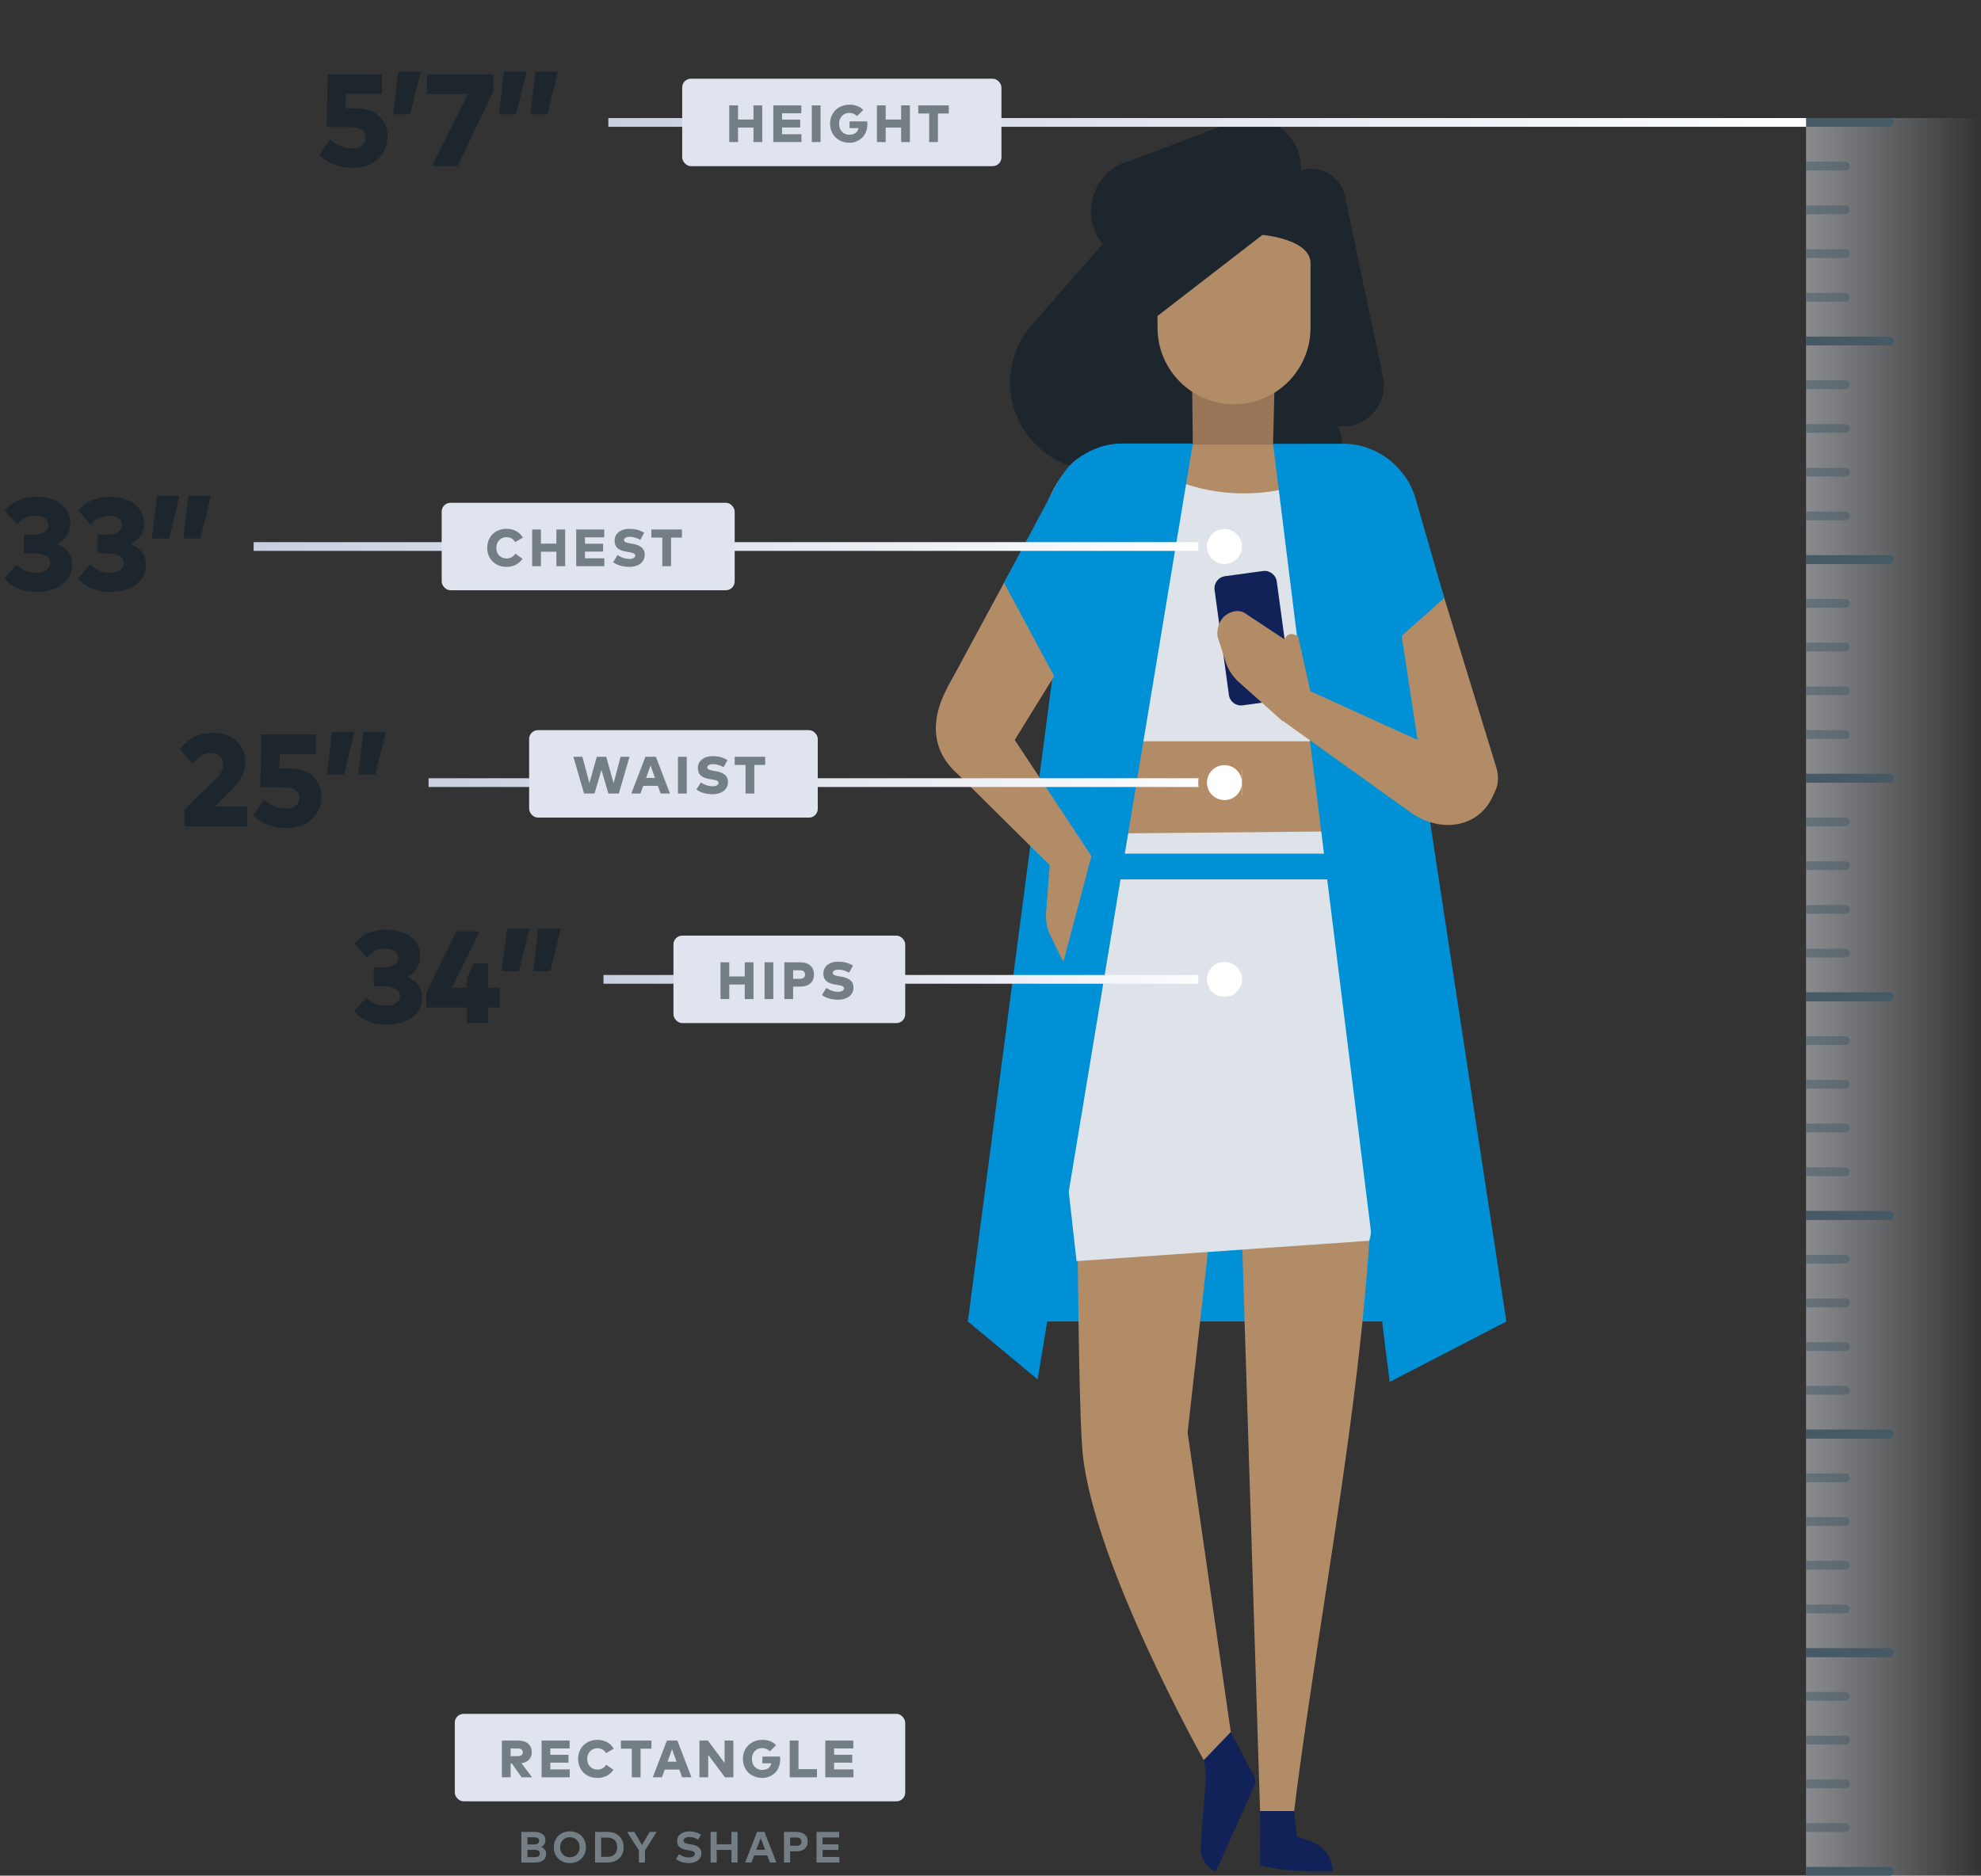 <svg width="453" height="429" viewBox="0 0 453 429" fill="none" xmlns="http://www.w3.org/2000/svg">
<rect x="0" y="0" width="453" height="429" fill="#333333" stroke="none"/>
<path fill-rule="evenodd" clip-rule="evenodd" d="M316.271 86.265L307.72 45.735C307.312 42.068 304.4 39.051 300.581 38.657C297.593 38.348 294.824 39.727 293.209 42.02C290.053 39.882 286.246 38.632 282.146 38.632C272.55 38.632 264.558 45.478 262.774 54.552L257.386 49.803L237.04 73.061L237.098 73.098C234.635 75.478 232.737 78.506 231.737 82.039C228.719 92.702 234.917 103.793 245.581 106.81C245.789 106.869 245.997 106.901 246.205 106.954L243.494 115.033L282.936 102.715C283.222 108.531 287.702 113.431 293.673 114.047C300.263 114.726 306.155 109.935 306.835 103.345C307.049 101.272 306.721 99.27 305.966 97.477C306.007 97.481 306.047 97.491 306.088 97.495C311.254 98.028 315.876 94.271 316.409 89.103C316.508 88.13 316.456 87.176 316.271 86.265Z" fill="#1D252D"/>
<path fill-rule="evenodd" clip-rule="evenodd" d="M332.088 302.25H221.323L246.182 112.852L323.789 115.702L332.088 302.25Z" fill="#0090D6"/>
<path fill-rule="evenodd" clip-rule="evenodd" d="M290.82 113.21L281.607 115.033L272.895 113.123L272.383 68.428L291.91 70.411L290.82 113.21Z" fill="#977556"/>
<path fill-rule="evenodd" clip-rule="evenodd" d="M282.189 92.466C272.527 92.466 264.696 84.634 264.696 74.972L264.611 61.199C264.611 51.538 299.682 50.503 299.682 60.164V74.972C299.682 84.634 291.85 92.466 282.189 92.466Z" fill="#B28B67"/>
<path fill-rule="evenodd" clip-rule="evenodd" d="M286.754 406.243C287.121 406.941 287.147 407.77 286.822 408.49L277.996 428.086C275.938 427.159 274.612 425.115 274.605 422.856C274.598 420.656 275.46 410.043 275.779 406.958C275.908 405.72 275.267 402.576 275.267 402.576L281.444 396.146L286.754 406.243Z" fill="#102257"/>
<path fill-rule="evenodd" clip-rule="evenodd" d="M288.141 414.225H295.936L296.531 419.98C296.78 420.134 300.415 421.203 301.835 422.258C303.681 423.628 304.779 425.787 304.779 428.086H300.209C298.212 428.086 293.933 427.766 291.971 427.398L288.149 426.681L288.141 414.225Z" fill="#102257"/>
<path fill-rule="evenodd" clip-rule="evenodd" d="M279.645 218.384C279.647 218.353 246.183 228.033 246.183 228.033C246.183 228.033 246.135 318.492 247.595 332.576C250.224 357.96 275.267 402.577 275.267 402.577L281.445 396.146L271.576 327.646L278.005 270.396L278.233 268.712C279.192 264.913 282.521 260.755 283.414 264.569L288.141 414.225H295.937C302.53 360.797 316.308 298.354 313.721 244.583L311.626 227.206L279.645 218.384Z" fill="#B28B67"/>
<path fill-rule="evenodd" clip-rule="evenodd" d="M311.369 190.106L313.256 240.731L247.782 229.971L252.307 186.46L248.649 142.361L237.273 130.124C237.344 111.712 244.794 101.661 258.907 101.715L306.241 101.69C320.353 101.744 326.697 116.55 326.627 134.962L312.052 140.498L311.369 190.106Z" fill="#B28B67"/>
<path fill-rule="evenodd" clip-rule="evenodd" d="M330.423 188.287L305.127 122.483L323.789 115.702L342.061 175.197C345.403 185.207 330.423 188.287 330.423 188.287Z" fill="#B28B67"/>
<path fill-rule="evenodd" clip-rule="evenodd" d="M227.421 174.441L227.5 176.59L257.305 128.351L239.883 114.278L216.705 157.154C214.517 167.478 217.84 172.41 227.421 174.441Z" fill="#B28B67"/>
<path fill-rule="evenodd" clip-rule="evenodd" d="M239.2 208.914C239.108 210.523 239.385 212.131 240.014 213.615L242.771 219.271C243.14 220.14 245.138 221.959 247.302 221.825C249.913 221.662 251.19 219.884 251.27 218.518L250.553 209.426C252.449 210.332 253.363 208.292 253.153 207.606L249.56 195.865L240.234 195.251L239.2 208.914Z" fill="#B28B67"/>
<path fill-rule="evenodd" clip-rule="evenodd" d="M220.407 151.615L249.692 195.967L242.07 199.909L219.026 177.067C212.227 171.106 211.984 162.266 220.407 151.615Z" fill="#B28B67"/>
<path fill-rule="evenodd" clip-rule="evenodd" d="M275.5 61.395C273.372 61.079 271.28 61.284 269.182 61.751C267.982 62.017 268.187 63.499 269.403 63.312C271.628 62.969 273.505 63.135 275.474 63.427C276.691 63.607 276.706 61.574 275.5 61.395Z" fill="#102257"/>
<path fill-rule="evenodd" clip-rule="evenodd" d="M250.851 169.553H311.6L312 140.511L326.575 134.975C326.644 116.562 320.3 101.757 306.187 101.703L281.838 106.328L258.854 101.727C244.742 101.674 237.292 111.724 237.221 130.137L248.597 142.373L250.851 169.553Z" fill="#DDE3E9"/>
<path fill-rule="evenodd" clip-rule="evenodd" d="M313.133 283.785L246.183 288.444L242.673 257.266C241.687 238.666 243.283 219.465 247.841 202.66L251.871 190.651L311.369 190.106C319.472 218.806 320.479 249.047 314.308 278.224L313.133 283.785Z" fill="#DDE3E9"/>
<path fill-rule="evenodd" clip-rule="evenodd" d="M256.206 101.833C263.381 108.628 273.391 112.853 284.474 112.853C295.117 112.853 304.769 108.955 311.873 102.628C310.143 102.028 308.258 101.698 306.201 101.691L258.868 101.715C257.952 101.711 257.065 101.752 256.206 101.833Z" fill="#B28B67"/>
<path fill-rule="evenodd" clip-rule="evenodd" d="M237.274 315.491L221.323 302.251L243.194 219.901L249.56 195.865L241.168 154.846L229.599 133.301L239.734 114.278C241.107 111.519 243.212 107.257 246.227 105.032C249.098 102.915 252.654 101.45 256.412 101.45H259.349H272.761L237.274 315.491Z" fill="#0090D6"/>
<path fill-rule="evenodd" clip-rule="evenodd" d="M292.838 160.145L284.157 161.328C282.628 161.536 281.219 160.465 281.011 158.936L277.741 134.934C277.533 133.406 278.605 131.996 280.133 131.788L288.814 130.606C290.344 130.398 291.752 131.468 291.96 132.998L295.23 156.999C295.439 158.528 294.368 159.937 292.838 160.145Z" fill="#102257"/>
<path fill-rule="evenodd" clip-rule="evenodd" d="M317.775 316.083L344.461 302.25L320.521 145.434L330.258 136.764L323.774 114.278C321.734 106.844 314.86 101.494 307.153 101.494H304.215L291.117 101.513L317.775 316.083Z" fill="#0090D6"/>
<path fill-rule="evenodd" clip-rule="evenodd" d="M283.12 155.854C281.938 154.76 281.024 153.406 280.447 151.902L278.515 145.914C278.177 145.032 278.357 142.336 280.009 140.933C282.004 139.24 284.156 139.636 285.162 140.566L293.752 146.246C294.491 144.278 296.563 145.115 296.888 145.755L299.632 158.079L293.336 164.985L283.12 155.854Z" fill="#B28B67"/>
<path fill-rule="evenodd" clip-rule="evenodd" d="M342.485 177.136L338.179 175.622L299.632 158.079L293.065 164.674L322.908 186.059C331.716 191.879 341.954 187.681 342.485 177.136Z" fill="#B28B67"/>
<path fill-rule="evenodd" clip-rule="evenodd" d="M297.551 38.023C297.224 31.618 291.767 26.689 285.362 27.016C283.554 27.107 281.871 27.62 280.383 28.436C280.379 28.429 258.824 36.648 258.824 36.648C257.7 36.901 256.64 37.31 255.664 37.853C251.781 40.014 249.251 44.225 249.491 48.946C249.632 51.744 250.731 54.262 252.442 56.218L238.985 73.517L257.101 78.135L289.09 53.415L281.602 52.669L287.741 50.088C293.552 49.19 297.855 44.023 297.551 38.023Z" fill="#1D252D"/>
<path fill-rule="evenodd" clip-rule="evenodd" d="M250.747 201.136H311.873V195.251H250.747V201.136Z" fill="#0090D6"/>
<rect x="104" y="392" width="103" height="20" rx="2" fill="#E0E4EE"/>
<path d="M118.416 398.1C119.444 398.1 120.23 398.338 120.774 398.814C121.322 399.29 121.596 399.948 121.596 400.788C121.596 401.456 121.392 402.012 120.984 402.456C120.576 402.896 119.998 403.176 119.25 403.296L121.662 406.5H119.274L117.06 403.356H116.766V406.5H114.762V398.1H118.416ZM116.766 399.918V401.67H118.392C118.764 401.67 119.05 401.596 119.25 401.448C119.454 401.3 119.556 401.08 119.556 400.788C119.556 400.496 119.454 400.278 119.25 400.134C119.046 399.99 118.76 399.918 118.392 399.918H116.766ZM130.28 406.5H123.848V398.1H130.256V399.906H125.852V401.358H129.998V403.158H125.852V404.694H130.28V406.5ZM136.621 397.944C137.429 397.944 138.163 398.122 138.823 398.478C139.483 398.834 139.993 399.33 140.353 399.966L138.595 400.974C138.143 400.234 137.477 399.864 136.597 399.864C135.929 399.864 135.377 400.092 134.941 400.548C134.505 401 134.287 401.584 134.287 402.3C134.287 403.052 134.509 403.646 134.953 404.082C135.401 404.518 135.951 404.736 136.603 404.736C137.463 404.736 138.139 404.368 138.631 403.632L140.275 404.796C139.887 405.38 139.377 405.836 138.745 406.164C138.117 406.492 137.409 406.656 136.621 406.656C135.981 406.656 135.387 406.548 134.839 406.332C134.291 406.116 133.823 405.818 133.435 405.438C133.051 405.054 132.749 404.592 132.529 404.052C132.309 403.512 132.199 402.928 132.199 402.3C132.199 401.672 132.309 401.088 132.529 400.548C132.749 400.008 133.051 399.548 133.435 399.168C133.823 398.784 134.291 398.484 134.839 398.268C135.387 398.052 135.981 397.944 136.621 397.944ZM148.96 399.96H146.476V406.5H144.472V399.96H141.982V398.1H148.96V399.96ZM158.117 406.5H155.981L155.345 404.736H152.009L151.373 406.5H149.279L152.501 398.1H154.895L158.117 406.5ZM152.657 402.924H154.697L153.677 400.092L152.657 402.924ZM167.704 406.5H165.778L161.95 401.376V406.5H159.946V398.1H161.866L165.694 403.224V398.1H167.704V406.5ZM174.349 397.944C175.653 397.944 176.695 398.35 177.475 399.162L176.047 400.566C175.587 400.074 174.989 399.828 174.253 399.828C173.577 399.828 173.023 400.058 172.591 400.518C172.159 400.978 171.943 401.572 171.943 402.3C171.943 403.076 172.165 403.69 172.609 404.142C173.057 404.594 173.607 404.82 174.259 404.82C175.439 404.82 176.147 404.314 176.383 403.302H174.337V401.754H178.369C178.397 401.962 178.411 402.172 178.411 402.384C178.411 403.036 178.299 403.634 178.075 404.178C177.855 404.722 177.557 405.172 177.181 405.528C176.805 405.884 176.371 406.16 175.879 406.356C175.391 406.552 174.875 406.65 174.331 406.65C173.711 406.65 173.127 406.546 172.579 406.338C172.035 406.126 171.563 405.834 171.163 405.462C170.767 405.086 170.453 404.626 170.221 404.082C169.993 403.534 169.879 402.94 169.879 402.3C169.879 401.46 170.069 400.71 170.449 400.05C170.829 399.386 171.359 398.87 172.039 398.502C172.719 398.13 173.489 397.944 174.349 397.944ZM186.818 406.5H180.59V398.1H182.594V404.64H186.818V406.5ZM195.159 406.5H188.727V398.1H195.135V399.906H190.731V401.358H194.877V403.158H190.731V404.694H195.159V406.5Z" fill="#737E85"/>
<path d="M122.075 419C122.915 419 123.567 419.162 124.03 419.485C124.497 419.805 124.73 420.29 124.73 420.94C124.73 421.283 124.635 421.59 124.445 421.86C124.255 422.13 124.012 422.318 123.715 422.425C124.048 422.538 124.325 422.737 124.545 423.02C124.768 423.303 124.88 423.628 124.88 423.995C124.88 424.658 124.653 425.158 124.2 425.495C123.747 425.832 123.095 426 122.245 426H119.215V419H122.075ZM120.61 423.09V424.77L122.175 424.775C122.592 424.775 122.905 424.713 123.115 424.59C123.325 424.463 123.43 424.242 123.43 423.925C123.43 423.612 123.325 423.395 123.115 423.275C122.905 423.152 122.592 423.09 122.175 423.09H120.61ZM120.61 420.23V421.865H122.04C122.433 421.865 122.737 421.807 122.95 421.69C123.167 421.57 123.275 421.353 123.275 421.04C123.275 420.883 123.243 420.75 123.18 420.64C123.12 420.53 123.03 420.447 122.91 420.39C122.793 420.33 122.665 420.288 122.525 420.265C122.385 420.242 122.222 420.23 122.035 420.23H120.61ZM130.312 418.87C131.019 418.87 131.652 419.027 132.212 419.34C132.775 419.65 133.212 420.082 133.522 420.635C133.835 421.188 133.992 421.81 133.992 422.5C133.992 423.19 133.835 423.812 133.522 424.365C133.212 424.918 132.775 425.352 132.212 425.665C131.652 425.975 131.019 426.13 130.312 426.13C129.779 426.13 129.284 426.038 128.827 425.855C128.37 425.672 127.982 425.422 127.662 425.105C127.342 424.785 127.09 424.4 126.907 423.95C126.727 423.5 126.637 423.017 126.637 422.5C126.637 421.983 126.727 421.5 126.907 421.05C127.09 420.6 127.342 420.217 127.662 419.9C127.982 419.58 128.37 419.328 128.827 419.145C129.284 418.962 129.779 418.87 130.312 418.87ZM130.312 420.21C129.665 420.21 129.134 420.423 128.717 420.85C128.3 421.273 128.092 421.823 128.092 422.5C128.092 423.177 128.3 423.728 128.717 424.155C129.134 424.578 129.665 424.79 130.312 424.79C130.962 424.79 131.494 424.578 131.907 424.155C132.324 423.728 132.532 423.177 132.532 422.5C132.532 421.823 132.324 421.273 131.907 420.85C131.494 420.423 130.962 420.21 130.312 420.21ZM138.962 419C140.055 419 140.934 419.32 141.597 419.96C142.264 420.6 142.597 421.447 142.597 422.5C142.597 423.553 142.264 424.4 141.597 425.04C140.934 425.68 140.055 426 138.962 426H136.077V419H138.962ZM137.472 420.305V424.695H138.947C139.66 424.695 140.204 424.495 140.577 424.095C140.95 423.692 141.137 423.16 141.137 422.5C141.137 421.833 140.95 421.302 140.577 420.905C140.204 420.505 139.66 420.305 138.947 420.305H137.472ZM147.491 423.24V426H146.096V423.235L143.401 419H145.041L146.801 421.97L148.561 419H150.151L147.491 423.24ZM159.645 420.765C158.999 420.368 158.337 420.17 157.66 420.17C157.264 420.17 156.94 420.245 156.69 420.395C156.444 420.545 156.32 420.75 156.32 421.01C156.32 421.133 156.354 421.24 156.42 421.33C156.487 421.42 156.59 421.497 156.73 421.56C156.874 421.62 157.022 421.67 157.175 421.71C157.332 421.747 157.529 421.783 157.765 421.82L158.16 421.885C159.647 422.122 160.39 422.775 160.39 423.845C160.39 424.218 160.312 424.553 160.155 424.85C159.999 425.143 159.787 425.382 159.52 425.565C159.254 425.748 158.95 425.888 158.61 425.985C158.27 426.078 157.909 426.125 157.525 426.125C156.975 426.125 156.437 426.047 155.91 425.89C155.387 425.73 154.942 425.503 154.575 425.21L155.3 424.085C155.577 424.302 155.91 424.482 156.3 424.625C156.694 424.768 157.104 424.84 157.53 424.84C157.934 424.84 158.264 424.765 158.52 424.615C158.777 424.465 158.905 424.258 158.905 423.995C158.905 423.765 158.789 423.593 158.555 423.48C158.325 423.363 157.947 423.262 157.42 423.175L156.975 423.105C156.652 423.052 156.365 422.978 156.115 422.885C155.869 422.788 155.647 422.663 155.45 422.51C155.254 422.353 155.102 422.157 154.995 421.92C154.892 421.683 154.84 421.41 154.84 421.1C154.84 420.747 154.915 420.427 155.065 420.14C155.215 419.853 155.419 419.62 155.675 419.44C155.935 419.26 156.232 419.122 156.565 419.025C156.899 418.928 157.254 418.88 157.63 418.88C158.124 418.88 158.582 418.94 159.005 419.06C159.432 419.177 159.865 419.365 160.305 419.625L159.645 420.765ZM163.891 421.82H167.261V419H168.656V426H167.261V423.12H163.891V426H162.496V419H163.891V421.82ZM177.543 426H176.053L175.443 424.37H172.458L171.848 426H170.393L173.118 419H174.818L177.543 426ZM172.938 423.085H174.963L173.953 420.38L172.938 423.085ZM180.675 423.44V426H179.28V419H182.135C182.958 419 183.59 419.198 184.03 419.595C184.473 419.992 184.695 420.535 184.695 421.225C184.695 421.908 184.473 422.448 184.03 422.845C183.59 423.242 182.962 423.44 182.145 423.44H180.675ZM180.675 420.285V422.165H182.11C182.88 422.165 183.265 421.852 183.265 421.225C183.265 420.598 182.88 420.285 182.11 420.285H180.675ZM191.945 426H186.715V419H191.905V420.28H188.11V421.83H191.73V423.11H188.11V424.72H191.945V426Z" fill="#737E85"/>
<path d="M414.219 28H139.109" stroke="url(#paint0_linear)" stroke-width="2"/>
<rect x="156" y="18" width="73" height="20" rx="2" fill="#E0E4EE"/>
<path d="M168.766 27.334H172.3V24.1H174.304V32.5H172.3V29.188H168.766V32.5H166.762V24.1H168.766V27.334ZM183.264 32.5H176.832V24.1H183.24V25.906H178.836V27.358H182.982V29.158H178.836V30.694H183.264V32.5ZM187.641 32.5H185.637V24.1H187.641V32.5ZM194.286 23.944C195.59 23.944 196.632 24.35 197.412 25.162L195.984 26.566C195.524 26.074 194.926 25.828 194.19 25.828C193.514 25.828 192.96 26.058 192.528 26.518C192.096 26.978 191.88 27.572 191.88 28.3C191.88 29.076 192.102 29.69 192.546 30.142C192.994 30.594 193.544 30.82 194.196 30.82C195.376 30.82 196.084 30.314 196.32 29.302H194.274V27.754H198.306C198.334 27.962 198.348 28.172 198.348 28.384C198.348 29.036 198.236 29.634 198.012 30.178C197.792 30.722 197.494 31.172 197.118 31.528C196.742 31.884 196.308 32.16 195.816 32.356C195.328 32.552 194.812 32.65 194.268 32.65C193.648 32.65 193.064 32.546 192.516 32.338C191.972 32.126 191.5 31.834 191.1 31.462C190.704 31.086 190.39 30.626 190.158 30.082C189.93 29.534 189.816 28.94 189.816 28.3C189.816 27.46 190.006 26.71 190.386 26.05C190.766 25.386 191.296 24.87 191.976 24.502C192.656 24.13 193.426 23.944 194.286 23.944ZM202.532 27.334H206.066V24.1H208.07V32.5H206.066V29.188H202.532V32.5H200.528V24.1H202.532V27.334ZM216.964 25.96H214.48V32.5H212.476V25.96H209.986V24.1H216.964V25.96Z" fill="#737E85"/>
<path d="M87.345 21.47H79.125L79.035 24.77H81.105C83.485 24.77 85.33 25.35 86.64 26.51C87.95 27.66 88.605 29.19 88.605 31.1C88.605 33.32 87.855 35.09 86.355 36.41C84.865 37.73 82.955 38.39 80.625 38.39C79.075 38.39 77.64 38.125 76.32 37.595C75 37.065 73.905 36.355 73.035 35.465L75.45 31.895C76.03 32.445 76.795 32.925 77.745 33.335C78.695 33.745 79.645 33.95 80.595 33.95C81.555 33.95 82.29 33.725 82.8 33.275C83.31 32.825 83.565 32.21 83.565 31.43C83.565 29.85 82.33 29.06 79.86 29.06H74.67L74.94 17H87.345V21.47ZM96.198 16.4L93.798 26.15H89.883L91.068 16.4H96.198ZM112.855 20.81L104.575 38H98.785L107.065 21.515H97.66V17H112.855V20.81ZM127.573 16.4L125.173 26.15H121.258L122.443 16.4H127.573ZM120.403 16.4L118.003 26.15H114.088L115.273 16.4H120.403Z" fill="#1D252D"/>
<path opacity="0.5" fill-rule="evenodd" clip-rule="evenodd" d="M413 27H453V429H413V27Z" fill="url(#paint1_linear)"/>
<path d="M413 427H432C432.552 427 433 427.448 433 428C433 428.552 432.552 429 432 429H413V427Z" fill="#455A64"/>
<path opacity="0.5" d="M413 417H422C422.552 417 423 417.448 423 418C423 418.552 422.552 419 422 419H413V417Z" fill="#455A64"/>
<path opacity="0.5" d="M413 407H422C422.552 407 423 407.448 423 408C423 408.552 422.552 409 422 409H413V407Z" fill="#455A64"/>
<path opacity="0.5" d="M413 397H422C422.552 397 423 397.448 423 398C423 398.552 422.552 399 422 399H413V397Z" fill="#455A64"/>
<path opacity="0.5" d="M413 387H422C422.552 387 423 387.448 423 388C423 388.552 422.552 389 422 389H413V387Z" fill="#455A64"/>
<path d="M413 377H432C432.552 377 433 377.448 433 378C433 378.552 432.552 379 432 379H413V377Z" fill="#455A64"/>
<path d="M413 377H432C432.552 377 433 377.448 433 378C433 378.552 432.552 379 432 379H413V377Z" fill="#455A64"/>
<path opacity="0.5" d="M413 367H422C422.552 367 423 367.448 423 368C423 368.552 422.552 369 422 369H413V367Z" fill="#455A64"/>
<path opacity="0.5" d="M413 357H422C422.552 357 423 357.448 423 358C423 358.552 422.552 359 422 359H413V357Z" fill="#455A64"/>
<path opacity="0.5" d="M413 347H422C422.552 347 423 347.448 423 348C423 348.552 422.552 349 422 349H413V347Z" fill="#455A64"/>
<path opacity="0.5" d="M413 337H422C422.552 337 423 337.448 423 338C423 338.552 422.552 339 422 339H413V337Z" fill="#455A64"/>
<path d="M413 327H432C432.552 327 433 327.448 433 328C433 328.552 432.552 329 432 329H413V327Z" fill="#455A64"/>
<path d="M413 327H432C432.552 327 433 327.448 433 328C433 328.552 432.552 329 432 329H413V327Z" fill="#455A64"/>
<path opacity="0.5" d="M413 317H422C422.552 317 423 317.448 423 318C423 318.552 422.552 319 422 319H413V317Z" fill="#455A64"/>
<path opacity="0.5" d="M413 307H422C422.552 307 423 307.448 423 308C423 308.552 422.552 309 422 309H413V307Z" fill="#455A64"/>
<path opacity="0.5" d="M413 297H422C422.552 297 423 297.448 423 298C423 298.552 422.552 299 422 299H413V297Z" fill="#455A64"/>
<path opacity="0.5" d="M413 287H422C422.552 287 423 287.448 423 288C423 288.552 422.552 289 422 289H413V287Z" fill="#455A64"/>
<path d="M413 277H432C432.552 277 433 277.448 433 278C433 278.552 432.552 279 432 279H413V277Z" fill="#455A64"/>
<path d="M413 277H432C432.552 277 433 277.448 433 278C433 278.552 432.552 279 432 279H413V277Z" fill="#455A64"/>
<path opacity="0.5" d="M413 267H422C422.552 267 423 267.448 423 268C423 268.552 422.552 269 422 269H413V267Z" fill="#455A64"/>
<path opacity="0.5" d="M413 257H422C422.552 257 423 257.448 423 258C423 258.552 422.552 259 422 259H413V257Z" fill="#455A64"/>
<path opacity="0.5" d="M413 247H422C422.552 247 423 247.448 423 248C423 248.552 422.552 249 422 249H413V247Z" fill="#455A64"/>
<path opacity="0.5" d="M413 237H422C422.552 237 423 237.448 423 238C423 238.552 422.552 239 422 239H413V237Z" fill="#455A64"/>
<path d="M413 227H432C432.552 227 433 227.448 433 228C433 228.552 432.552 229 432 229H413V227Z" fill="#455A64"/>
<path d="M413 227H432C432.552 227 433 227.448 433 228C433 228.552 432.552 229 432 229H413V227Z" fill="#455A64"/>
<path opacity="0.5" d="M413 217H422C422.552 217 423 217.448 423 218C423 218.552 422.552 219 422 219H413V217Z" fill="#455A64"/>
<path opacity="0.5" d="M413 207H422C422.552 207 423 207.448 423 208C423 208.552 422.552 209 422 209H413V207Z" fill="#455A64"/>
<path opacity="0.5" d="M413 197H422C422.552 197 423 197.448 423 198C423 198.552 422.552 199 422 199H413V197Z" fill="#455A64"/>
<path opacity="0.5" d="M413 187H422C422.552 187 423 187.448 423 188C423 188.552 422.552 189 422 189H413V187Z" fill="#455A64"/>
<path d="M413 177H432C432.552 177 433 177.448 433 178C433 178.552 432.552 179 432 179H413V177Z" fill="#455A64"/>
<path d="M413 177H432C432.552 177 433 177.448 433 178C433 178.552 432.552 179 432 179H413V177Z" fill="#455A64"/>
<path opacity="0.5" d="M413 167H422C422.552 167 423 167.448 423 168C423 168.552 422.552 169 422 169H413V167Z" fill="#455A64"/>
<path opacity="0.5" d="M413 157H422C422.552 157 423 157.448 423 158C423 158.552 422.552 159 422 159H413V157Z" fill="#455A64"/>
<path opacity="0.5" d="M413 147H422C422.552 147 423 147.448 423 148C423 148.552 422.552 149 422 149H413V147Z" fill="#455A64"/>
<path opacity="0.5" d="M413 137H422C422.552 137 423 137.448 423 138C423 138.552 422.552 139 422 139H413V137Z" fill="#455A64"/>
<path d="M413 127H432C432.552 127 433 127.448 433 128C433 128.552 432.552 129 432 129H413V127Z" fill="#455A64"/>
<path d="M413 127H432C432.552 127 433 127.448 433 128C433 128.552 432.552 129 432 129H413V127Z" fill="#455A64"/>
<path opacity="0.5" d="M413 117H422C422.552 117 423 117.448 423 118C423 118.552 422.552 119 422 119H413V117Z" fill="#455A64"/>
<path opacity="0.5" d="M413 107H422C422.552 107 423 107.448 423 108C423 108.552 422.552 109 422 109H413V107Z" fill="#455A64"/>
<path opacity="0.5" d="M413 97H422C422.552 97 423 97.448 423 98C423 98.552 422.552 99 422 99H413V97Z" fill="#455A64"/>
<path opacity="0.5" d="M413 87H422C422.552 87 423 87.448 423 88C423 88.552 422.552 89 422 89H413V87Z" fill="#455A64"/>
<path d="M413 77H432C432.552 77 433 77.448 433 78C433 78.552 432.552 79 432 79H413V77Z" fill="#455A64"/>
<path d="M413 77H432C432.552 77 433 77.448 433 78C433 78.552 432.552 79 432 79H413V77Z" fill="#455A64"/>
<path opacity="0.5" d="M413 67H422C422.552 67 423 67.448 423 68C423 68.552 422.552 69 422 69H413V67Z" fill="#455A64"/>
<path opacity="0.5" d="M413 57H422C422.552 57 423 57.448 423 58C423 58.552 422.552 59 422 59H413V57Z" fill="#455A64"/>
<path opacity="0.5" d="M413 47H422C422.552 47 423 47.448 423 48C423 48.552 422.552 49 422 49H413V47Z" fill="#455A64"/>
<path opacity="0.5" d="M413 37H422C422.552 37 423 37.448 423 38C423 38.552 422.552 39 422 39H413V37Z" fill="#455A64"/>
<path d="M413 27H432C432.552 27 433 27.448 433 28C433 28.552 432.552 29 432 29H413V27Z" fill="#455A64"/>
<g clip-path="url(#clip0)">
<path d="M88.325 212.625C90.615 212.625 92.48 213.18 93.92 214.29C95.36 215.4 96.08 216.865 96.08 218.685C96.08 219.775 95.815 220.725 95.285 221.535C94.765 222.335 94.015 222.965 93.035 223.425C94.155 223.885 95.015 224.52 95.615 225.33C96.215 226.13 96.515 227.08 96.515 228.18C96.515 229 96.365 229.755 96.065 230.445C95.775 231.125 95.375 231.705 94.865 232.185C94.365 232.665 93.77 233.07 93.08 233.4C92.39 233.73 91.655 233.975 90.875 234.135C90.095 234.295 89.285 234.375 88.445 234.375C85.195 234.375 82.71 233.35 80.99 231.3L83.765 228.135C84.995 229.395 86.475 230.025 88.205 230.025C89.155 230.025 89.935 229.835 90.545 229.455C91.155 229.065 91.46 228.505 91.46 227.775C91.46 227.065 91.11 226.515 90.41 226.125C89.72 225.735 88.855 225.54 87.815 225.54H85.445V221.265H87.845C88.785 221.265 89.555 221.075 90.155 220.695C90.765 220.315 91.07 219.78 91.07 219.09C91.07 218.42 90.795 217.9 90.245 217.53C89.705 217.16 88.995 216.975 88.115 216.975C86.355 216.975 84.94 217.64 83.87 218.97L81.08 215.805C82.87 213.685 85.285 212.625 88.325 212.625ZM111.623 225.9H114.263V230.415H111.623V234H106.763V230.415H97.508V227.01L104.363 213.015H109.703L103.313 225.9H106.763V223.74L108.383 220.38H111.623V225.9ZM128.232 212.4L125.832 222.15H121.917L123.102 212.4H128.232ZM121.062 212.4L118.662 222.15H114.747L115.932 212.4H121.062Z" fill="#1D252D"/>
<path d="M280.219 224H138" stroke="url(#paint2_linear)" stroke-width="2"/>
<rect x="154" y="214" width="53" height="20" rx="2" fill="#E0E4EE"/>
<path d="M166.766 223.334H170.3V220.1H172.304V228.5H170.3V225.188H166.766V228.5H164.762V220.1H166.766V223.334ZM176.836 228.5H174.832V220.1H176.836V228.5ZM181.364 225.662V228.5H179.36V220.1H182.96C183.98 220.1 184.764 220.352 185.312 220.856C185.86 221.36 186.134 222.042 186.134 222.902C186.134 223.746 185.86 224.418 185.312 224.918C184.764 225.414 183.986 225.662 182.978 225.662H181.364ZM181.364 221.918V223.874H182.93C183.298 223.874 183.584 223.792 183.788 223.628C183.992 223.46 184.094 223.218 184.094 222.902C184.094 222.582 183.992 222.338 183.788 222.17C183.584 222.002 183.298 221.918 182.93 221.918H181.364ZM194.162 222.482C193.354 222.01 192.552 221.774 191.756 221.774C191.36 221.774 191.04 221.84 190.796 221.972C190.556 222.104 190.436 222.29 190.436 222.53C190.436 222.614 190.454 222.69 190.49 222.758C190.526 222.826 190.59 222.888 190.682 222.944C190.778 222.996 190.862 223.04 190.934 223.076C191.01 223.108 191.134 223.144 191.306 223.184C191.482 223.22 191.614 223.246 191.702 223.262C191.79 223.278 191.944 223.306 192.164 223.346L192.512 223.406C193.36 223.554 194.014 223.828 194.474 224.228C194.938 224.628 195.17 225.16 195.17 225.824C195.17 226.212 195.104 226.566 194.972 226.886C194.844 227.202 194.67 227.468 194.45 227.684C194.23 227.9 193.968 228.082 193.664 228.23C193.364 228.378 193.044 228.486 192.704 228.554C192.368 228.622 192.016 228.656 191.648 228.656C190.936 228.656 190.254 228.564 189.602 228.38C188.954 228.196 188.404 227.932 187.952 227.588L188.954 225.956C189.822 226.544 190.726 226.838 191.666 226.838C192.058 226.838 192.378 226.772 192.626 226.64C192.874 226.504 192.998 226.31 192.998 226.058C192.998 225.958 192.974 225.87 192.926 225.794C192.878 225.718 192.814 225.654 192.734 225.602C192.654 225.55 192.538 225.502 192.386 225.458C192.238 225.414 192.088 225.378 191.936 225.35C191.784 225.318 191.584 225.282 191.336 225.242L190.916 225.176C190.032 225.036 189.368 224.76 188.924 224.348C188.48 223.932 188.266 223.354 188.282 222.614C188.298 221.806 188.618 221.16 189.242 220.676C189.866 220.192 190.674 219.95 191.666 219.95C192.274 219.95 192.838 220.014 193.358 220.142C193.882 220.27 194.448 220.502 195.056 220.838L194.162 222.482Z" fill="#737E85"/>
<path d="M280 229C282.761 229 285 226.761 285 224C285 221.239 282.761 219 280 219C277.239 219 275 221.239 275 224C275 226.761 277.239 229 280 229Z" fill="white" stroke="#DDE3E9" stroke-width="2"/>
</g>
<g clip-path="url(#clip1)">
<path d="M8.325 113.625C10.615 113.625 12.48 114.18 13.92 115.29C15.36 116.4 16.08 117.865 16.08 119.685C16.08 120.775 15.815 121.725 15.285 122.535C14.765 123.335 14.015 123.965 13.035 124.425C14.155 124.885 15.015 125.52 15.615 126.33C16.215 127.13 16.515 128.08 16.515 129.18C16.515 130 16.365 130.755 16.065 131.445C15.775 132.125 15.375 132.705 14.865 133.185C14.365 133.665 13.77 134.07 13.08 134.4C12.39 134.73 11.655 134.975 10.875 135.135C10.095 135.295 9.285 135.375 8.445 135.375C5.195 135.375 2.71 134.35 0.99 132.3L3.765 129.135C4.995 130.395 6.475 131.025 8.205 131.025C9.155 131.025 9.935 130.835 10.545 130.455C11.155 130.065 11.46 129.505 11.46 128.775C11.46 128.065 11.11 127.515 10.41 127.125C9.72 126.735 8.855 126.54 7.815 126.54H5.445V122.265H7.845C8.785 122.265 9.555 122.075 10.155 121.695C10.765 121.315 11.07 120.78 11.07 120.09C11.07 119.42 10.795 118.9 10.245 118.53C9.705 118.16 8.995 117.975 8.115 117.975C6.355 117.975 4.94 118.64 3.87 119.97L1.08 116.805C2.87 114.685 5.285 113.625 8.325 113.625ZM25.188 113.625C27.478 113.625 29.343 114.18 30.783 115.29C32.223 116.4 32.943 117.865 32.943 119.685C32.943 120.775 32.678 121.725 32.148 122.535C31.628 123.335 30.878 123.965 29.898 124.425C31.018 124.885 31.878 125.52 32.478 126.33C33.078 127.13 33.378 128.08 33.378 129.18C33.378 130 33.228 130.755 32.928 131.445C32.638 132.125 32.238 132.705 31.728 133.185C31.228 133.665 30.633 134.07 29.943 134.4C29.253 134.73 28.518 134.975 27.738 135.135C26.958 135.295 26.148 135.375 25.308 135.375C22.058 135.375 19.573 134.35 17.853 132.3L20.628 129.135C21.858 130.395 23.338 131.025 25.068 131.025C26.018 131.025 26.798 130.835 27.408 130.455C28.018 130.065 28.323 129.505 28.323 128.775C28.323 128.065 27.973 127.515 27.273 127.125C26.583 126.735 25.718 126.54 24.678 126.54H22.308V122.265H24.708C25.648 122.265 26.418 122.075 27.018 121.695C27.628 121.315 27.933 120.78 27.933 120.09C27.933 119.42 27.658 118.9 27.108 118.53C26.568 118.16 25.858 117.975 24.978 117.975C23.218 117.975 21.803 118.64 20.733 119.97L17.943 116.805C19.733 114.685 22.148 113.625 25.188 113.625ZM48.232 113.4L45.832 123.15H41.917L43.102 113.4H48.232ZM41.062 113.4L38.662 123.15H34.747L35.932 113.4H41.062Z" fill="#1D252D"/>
<path d="M280.219 125H58" stroke="url(#paint3_linear)" stroke-width="2"/>
<rect x="101" y="115" width="67" height="20" rx="2" fill="#E0E4EE"/>
<path d="M115.836 120.944C116.644 120.944 117.378 121.122 118.038 121.478C118.698 121.834 119.208 122.33 119.568 122.966L117.81 123.974C117.358 123.234 116.692 122.864 115.812 122.864C115.144 122.864 114.592 123.092 114.156 123.548C113.72 124 113.502 124.584 113.502 125.3C113.502 126.052 113.724 126.646 114.168 127.082C114.616 127.518 115.166 127.736 115.818 127.736C116.678 127.736 117.354 127.368 117.846 126.632L119.49 127.796C119.102 128.38 118.592 128.836 117.96 129.164C117.332 129.492 116.624 129.656 115.836 129.656C115.196 129.656 114.602 129.548 114.054 129.332C113.506 129.116 113.038 128.818 112.65 128.438C112.266 128.054 111.964 127.592 111.744 127.052C111.524 126.512 111.414 125.928 111.414 125.3C111.414 124.672 111.524 124.088 111.744 123.548C111.964 123.008 112.266 122.548 112.65 122.168C113.038 121.784 113.506 121.484 114.054 121.268C114.602 121.052 115.196 120.944 115.836 120.944ZM123.696 124.334H127.23V121.1H129.234V129.5H127.23V126.188H123.696V129.5H121.692V121.1H123.696V124.334ZM138.194 129.5H131.762V121.1H138.17V122.906H133.766V124.358H137.912V126.158H133.766V127.694H138.194V129.5ZM146.424 123.482C145.616 123.01 144.814 122.774 144.018 122.774C143.622 122.774 143.302 122.84 143.058 122.972C142.818 123.104 142.698 123.29 142.698 123.53C142.698 123.614 142.716 123.69 142.752 123.758C142.788 123.826 142.852 123.888 142.944 123.944C143.04 123.996 143.124 124.04 143.196 124.076C143.272 124.108 143.396 124.144 143.568 124.184C143.744 124.22 143.876 124.246 143.964 124.262C144.052 124.278 144.206 124.306 144.426 124.346L144.774 124.406C145.622 124.554 146.276 124.828 146.736 125.228C147.2 125.628 147.432 126.16 147.432 126.824C147.432 127.212 147.366 127.566 147.234 127.886C147.106 128.202 146.932 128.468 146.712 128.684C146.492 128.9 146.23 129.082 145.926 129.23C145.626 129.378 145.306 129.486 144.966 129.554C144.63 129.622 144.278 129.656 143.91 129.656C143.198 129.656 142.516 129.564 141.864 129.38C141.216 129.196 140.666 128.932 140.214 128.588L141.216 126.956C142.084 127.544 142.988 127.838 143.928 127.838C144.32 127.838 144.64 127.772 144.888 127.64C145.136 127.504 145.26 127.31 145.26 127.058C145.26 126.958 145.236 126.87 145.188 126.794C145.14 126.718 145.076 126.654 144.996 126.602C144.916 126.55 144.8 126.502 144.648 126.458C144.5 126.414 144.35 126.378 144.198 126.35C144.046 126.318 143.846 126.282 143.598 126.242L143.178 126.176C142.294 126.036 141.63 125.76 141.186 125.348C140.742 124.932 140.528 124.354 140.544 123.614C140.56 122.806 140.88 122.16 141.504 121.676C142.128 121.192 142.936 120.95 143.928 120.95C144.536 120.95 145.1 121.014 145.62 121.142C146.144 121.27 146.71 121.502 147.318 121.838L146.424 123.482ZM155.937 122.96H153.453V129.5H151.449V122.96H148.959V121.1H155.937V122.96Z" fill="#737E85"/>
<path d="M280 130C282.761 130 285 127.761 285 125C285 122.239 282.761 120 280 120C277.239 120 275 122.239 275 125C275 127.761 277.239 130 280 130Z" fill="white" stroke="#DDE3E9" stroke-width="2"/>
</g>
<g clip-path="url(#clip2)">
<path d="M41.11 171.315C43.13 168.855 45.685 167.625 48.775 167.625C50.985 167.625 52.75 168.245 54.07 169.485C55.4 170.725 56.065 172.365 56.065 174.405C56.065 175.615 55.825 176.68 55.345 177.6C54.865 178.51 54.055 179.535 52.915 180.675L49.105 184.485H56.53V189H42.19V185.19L49.465 178.065C50.495 177.055 51.01 176 51.01 174.9C51.01 174.12 50.755 173.49 50.245 173.01C49.735 172.52 49.075 172.275 48.265 172.275C47.395 172.275 46.63 172.48 45.97 172.89C45.32 173.3 44.66 173.875 43.99 174.615L41.11 171.315ZM72.208 172.47H63.988L63.898 175.77H65.968C68.348 175.77 70.193 176.35 71.503 177.51C72.813 178.66 73.468 180.19 73.468 182.1C73.468 184.32 72.718 186.09 71.218 187.41C69.728 188.73 67.818 189.39 65.488 189.39C63.938 189.39 62.503 189.125 61.183 188.595C59.863 188.065 58.768 187.355 57.898 186.465L60.313 182.895C60.893 183.445 61.658 183.925 62.608 184.335C63.558 184.745 64.508 184.95 65.458 184.95C66.418 184.95 67.153 184.725 67.663 184.275C68.173 183.825 68.428 183.21 68.428 182.43C68.428 180.85 67.193 180.06 64.723 180.06H59.533L59.803 168H72.208V172.47ZM88.232 167.4L85.832 177.15H81.917L83.102 167.4H88.232ZM81.062 167.4L78.662 177.15H74.747L75.932 167.4H81.062Z" fill="#1D252D"/>
<path d="M280.219 179H98" stroke="url(#paint4_linear)" stroke-width="2"/>
<rect x="121" y="167" width="66" height="20" rx="2" fill="#E0E4EE"/>
<path d="M141.506 181.5H139.118L137.534 176.082L135.95 181.5H133.562L131.114 173.1H133.184L134.786 179.118L136.466 173.1H138.632L140.312 179.13L141.914 173.1H143.954L141.506 181.5ZM153.203 181.5H151.067L150.431 179.736H147.095L146.459 181.5H144.365L147.587 173.1H149.981L153.203 181.5ZM147.743 177.924H149.783L148.763 175.092L147.743 177.924ZM157.036 181.5H155.032V173.1H157.036V181.5ZM165.463 175.482C164.655 175.01 163.853 174.774 163.057 174.774C162.661 174.774 162.341 174.84 162.097 174.972C161.857 175.104 161.737 175.29 161.737 175.53C161.737 175.614 161.755 175.69 161.791 175.758C161.827 175.826 161.891 175.888 161.983 175.944C162.079 175.996 162.163 176.04 162.235 176.076C162.311 176.108 162.435 176.144 162.607 176.184C162.783 176.22 162.915 176.246 163.003 176.262C163.091 176.278 163.245 176.306 163.465 176.346L163.813 176.406C164.661 176.554 165.315 176.828 165.775 177.228C166.239 177.628 166.471 178.16 166.471 178.824C166.471 179.212 166.405 179.566 166.273 179.886C166.145 180.202 165.971 180.468 165.751 180.684C165.531 180.9 165.269 181.082 164.965 181.23C164.665 181.378 164.345 181.486 164.005 181.554C163.669 181.622 163.317 181.656 162.949 181.656C162.237 181.656 161.555 181.564 160.903 181.38C160.255 181.196 159.705 180.932 159.253 180.588L160.255 178.956C161.123 179.544 162.027 179.838 162.967 179.838C163.359 179.838 163.679 179.772 163.927 179.64C164.175 179.504 164.299 179.31 164.299 179.058C164.299 178.958 164.275 178.87 164.227 178.794C164.179 178.718 164.115 178.654 164.035 178.602C163.955 178.55 163.839 178.502 163.687 178.458C163.539 178.414 163.389 178.378 163.237 178.35C163.085 178.318 162.885 178.282 162.637 178.242L162.217 178.176C161.333 178.036 160.669 177.76 160.225 177.348C159.781 176.932 159.567 176.354 159.583 175.614C159.599 174.806 159.919 174.16 160.543 173.676C161.167 173.192 161.975 172.95 162.967 172.95C163.575 172.95 164.139 173.014 164.659 173.142C165.183 173.27 165.749 173.502 166.357 173.838L165.463 175.482ZM174.976 174.96H172.492V181.5H170.488V174.96H167.998V173.1H174.976V174.96Z" fill="#737E85"/>
<path d="M280 184C282.761 184 285 181.761 285 179C285 176.239 282.761 174 280 174C277.239 174 275 176.239 275 179C275 181.761 277.239 184 280 184Z" fill="white" stroke="#B28B67" stroke-width="2"/>
</g>
<defs>
<linearGradient id="paint0_linear" x1="139.109" y1="28.5" x2="414.219" y2="28.5" gradientUnits="userSpaceOnUse">
<stop stop-color="#C9CFE0"/>
<stop offset="1" stop-color="white"/>
</linearGradient>
<linearGradient id="paint1_linear" x1="413" y1="429" x2="453" y2="429" gradientUnits="userSpaceOnUse">
<stop stop-color="#E0E3EB"/>
<stop offset="1" stop-color="#E0E3EB" stop-opacity="0.01"/>
</linearGradient>
<linearGradient id="paint2_linear" x1="138" y1="224.5" x2="280.219" y2="224.5" gradientUnits="userSpaceOnUse">
<stop stop-color="#C9CFE0"/>
<stop offset="1" stop-color="white"/>
</linearGradient>
<linearGradient id="paint3_linear" x1="58" y1="125.5" x2="280.219" y2="125.5" gradientUnits="userSpaceOnUse">
<stop stop-color="#C9CFE0"/>
<stop offset="1" stop-color="white"/>
</linearGradient>
<linearGradient id="paint4_linear" x1="98" y1="179.5" x2="280.219" y2="179.5" gradientUnits="userSpaceOnUse">
<stop stop-color="#C9CFE0"/>
<stop offset="1" stop-color="white"/>
</linearGradient>
<clipPath id="clip0">
<rect x="80" y="196" width="204" height="54" fill="white"/>
</clipPath>
<clipPath id="clip1">
<rect y="97" width="284" height="54" fill="white"/>
</clipPath>
<clipPath id="clip2">
<rect x="40" y="151" width="244" height="54" fill="white"/>
</clipPath>
</defs>
</svg>
